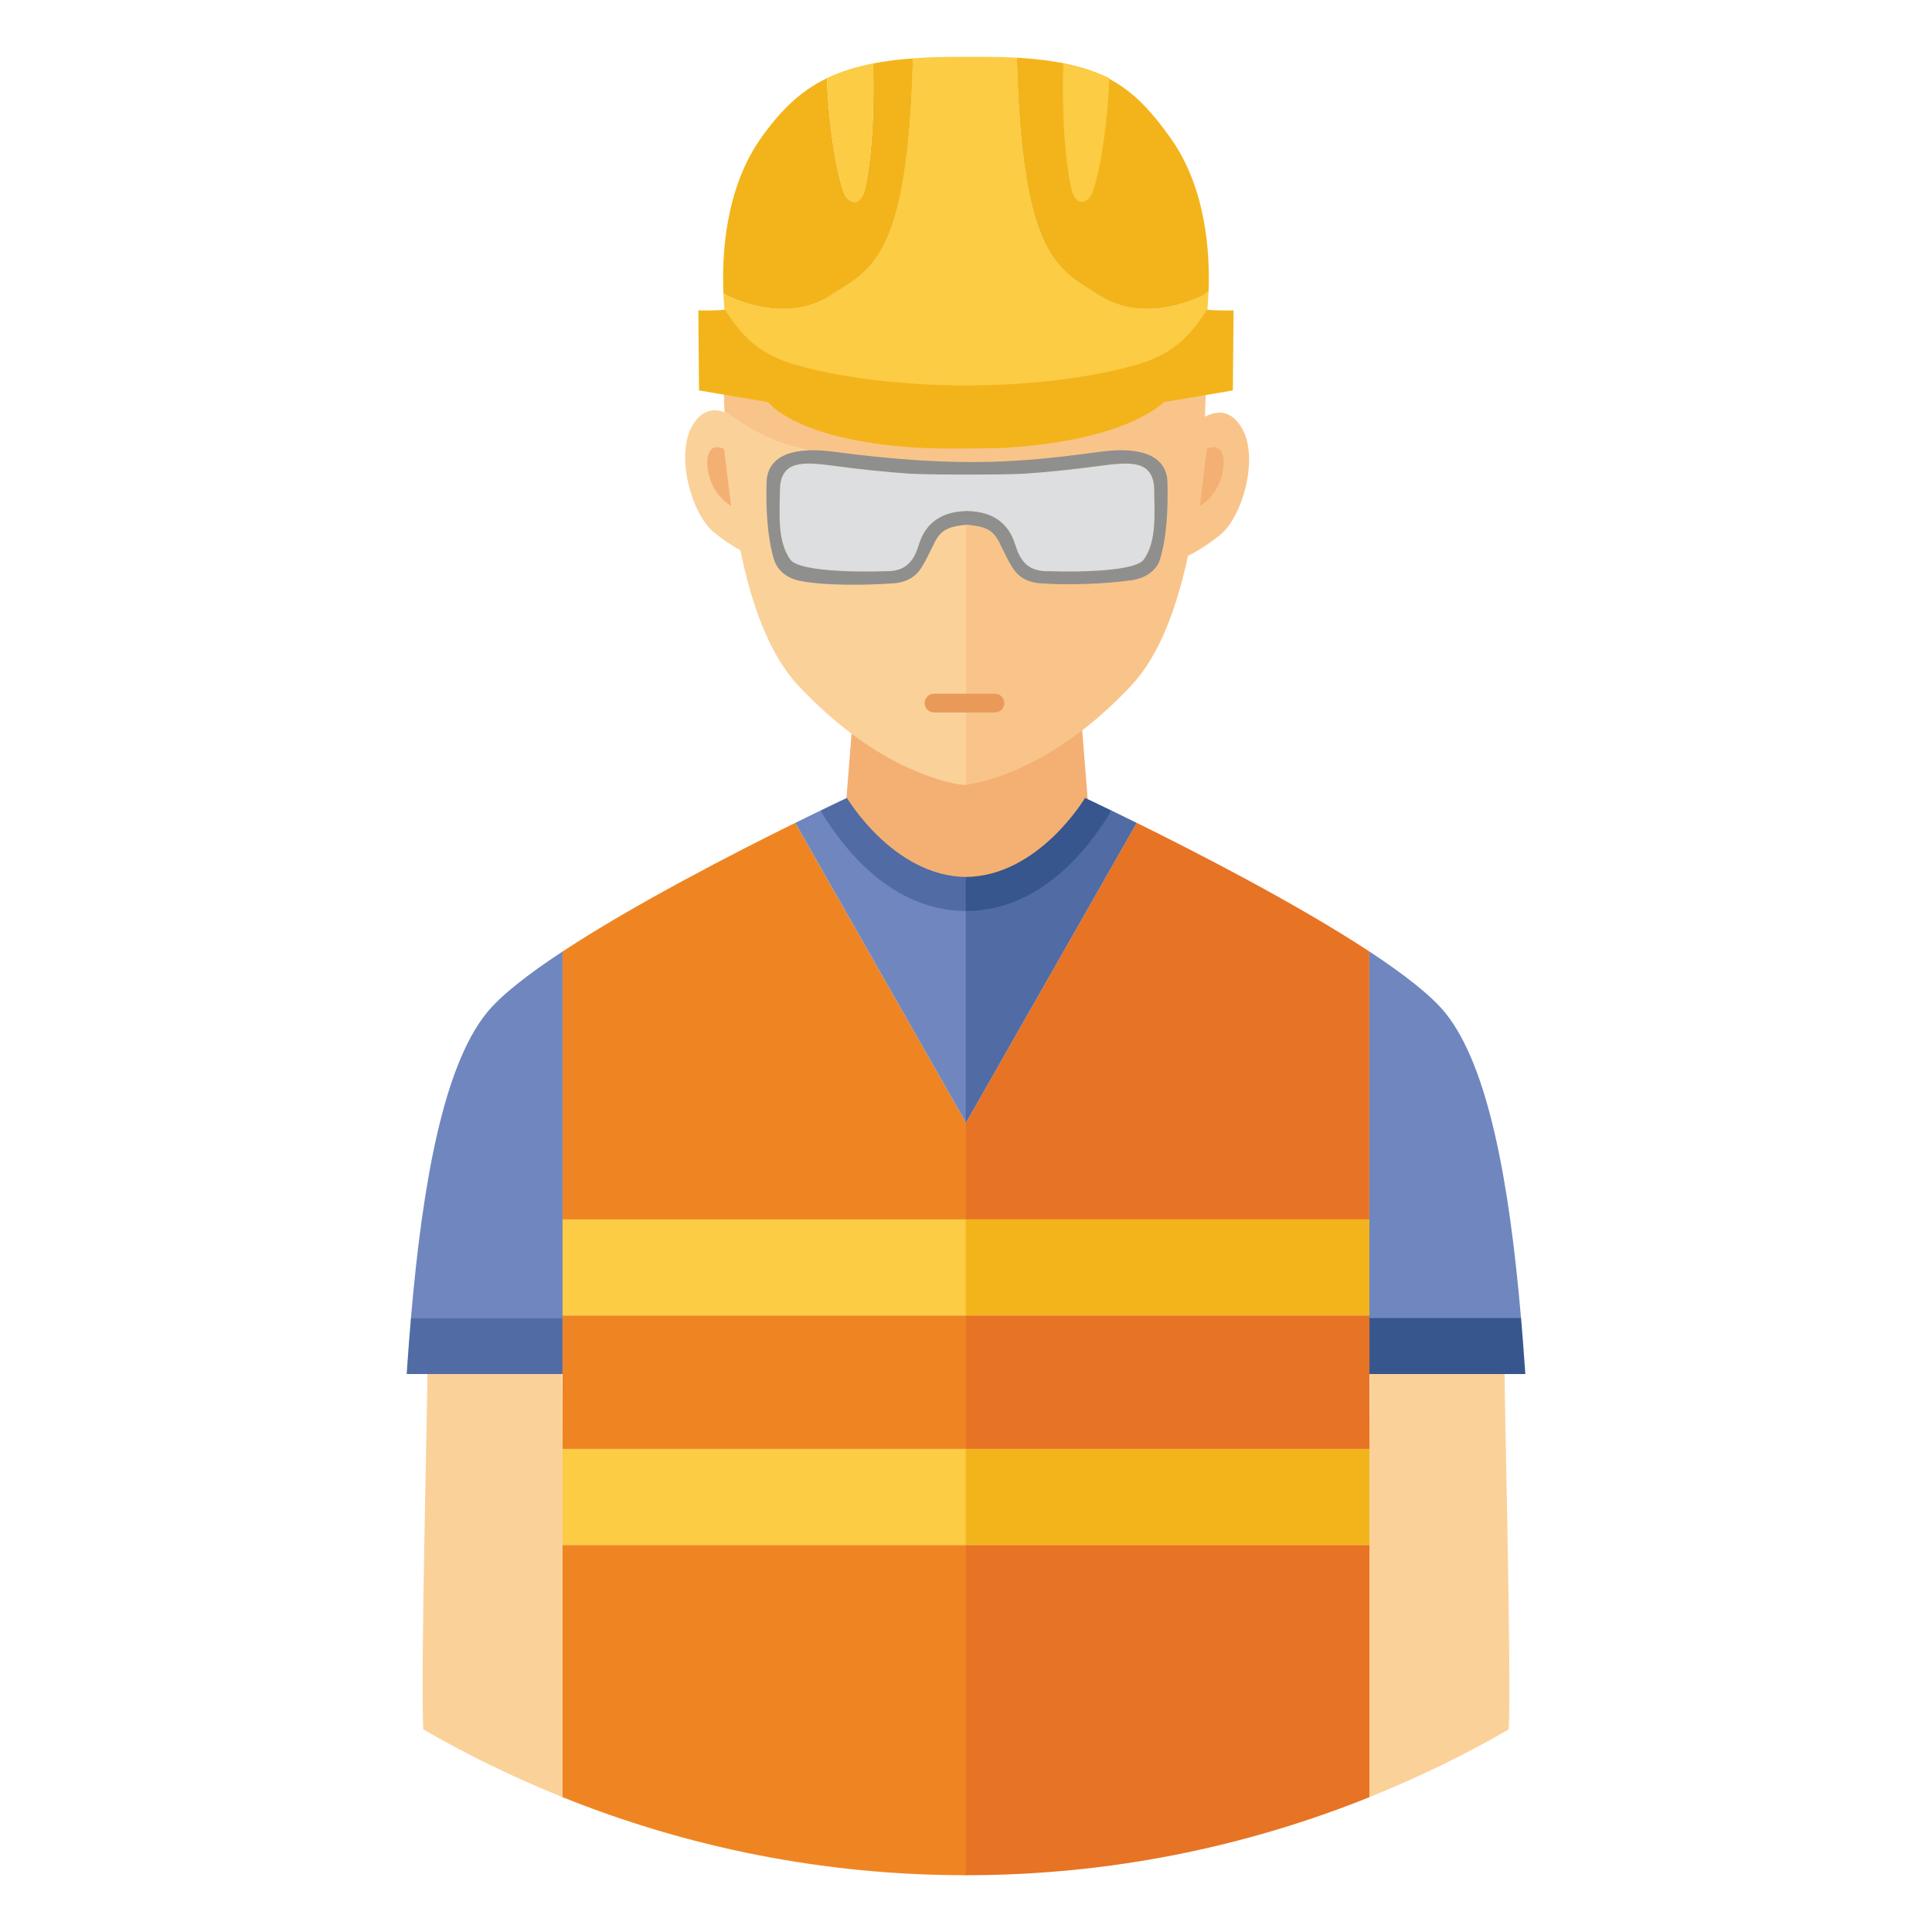 <?xml version="1.0" encoding="utf-8"?>
<!-- Generator: Adobe Illustrator 16.0.0, SVG Export Plug-In . SVG Version: 6.00 Build 0)  -->
<!DOCTYPE svg PUBLIC "-//W3C//DTD SVG 1.1//EN" "http://www.w3.org/Graphics/SVG/1.1/DTD/svg11.dtd">
<svg version="1.1" id="Layer_1" xmlns="http://www.w3.org/2000/svg" xmlns:xlink="http://www.w3.org/1999/xlink" x="0px" y="0px"
	 width="85px" height="85px" viewBox="0 0 85 85" enable-background="new 0 0 85 85" xml:space="preserve">
<g>
	<path fill="#F4B073" d="M47.992,36.874l-0.412-5.151l-4.93,0.407l-5.135-0.478l-0.41,5.152c0,0,1.854,2.389,5.494,2.434v0.004
		c0.018,0,0.033-0.002,0.053-0.002c0.018,0,0.033,0.002,0.051,0.002v-0.004C46.342,39.193,47.992,36.874,47.992,36.874
		L47.992,36.874z"/>
	<path fill="#FBD19A" d="M42.434,20.354c-3.057,0.207-5.977-0.274-7.691-0.756c-1.254-0.351-2.359-1.119-2.867-1.511
		c0,0.017,0,0.031,0,0.048c-0.441-0.166-1.006-0.148-1.439,0.638c-0.723,1.306,0,3.848,0.961,4.638
		c0.367,0.302,0.762,0.569,1.176,0.801c0.48,2.359,1.264,4.574,2.529,5.93c3.236,3.47,6.189,4.211,7.045,4.359
		c0.16,0.026,0.256,0.037,0.256,0.037s0.041-0.005,0.102-0.013V20.35L42.434,20.354z"/>
	<path fill="#F9C48A" d="M54.662,18.878c-0.508-0.918-1.188-0.79-1.65-0.544c0-0.003,0.059-1.623,0.064-2.282
		c-2.314,0.188-7.602,0.604-10.574,0.745c-1.066,0.05-1.838,0.064-2.061,0.021c-0.914-0.183-7.166-0.985-8.617-1.213
		c-0.002,0.679,0.008,1.526,0.049,2.485c0.508,0.391,1.613,1.159,2.867,1.51c1.717,0.48,4.637,0.962,7.691,0.756l0.07-0.004v14.176
		c0.582-0.076,3.805-0.652,7.287-4.384c1.219-1.305,1.99-3.416,2.479-5.689c0.328-0.165,0.854-0.464,1.434-0.938
		C54.662,22.724,55.383,20.183,54.662,18.878L54.662,18.878z"/>
	<path fill="#FBCC44" d="M48.375,13.005c-1.746-1.13-3.424-1.511-3.637-10.466c-0.271-0.016-0.539-0.026-0.811-0.033
		c-0.381-0.01-2.303-0.01-2.756,0.006c-0.354,0.012-0.688,0.032-1.01,0.057c-0.217,8.926-1.893,9.308-3.637,10.437
		c-2.068,1.338-4.604-0.034-4.604-0.034l-0.096-0.078c0.035,0.82,0.123,1.35,0.123,1.35s0.463,0.979,2.988,2.575
		c2.238,1.417,6.73,0.999,7.729,0.897c0.996,0.101,5.152,0.545,7.393-0.872c2.521-1.597,2.986-2.576,2.986-2.576
		s0.096-0.576,0.127-1.456l-0.195,0.159C52.979,12.971,50.443,14.343,48.375,13.005L48.375,13.005z"/>
	<path fill="#F3B41B" d="M51.502,6.076c-1.631-2.291-3.014-3.319-6.764-3.537c0.213,8.955,1.891,9.336,3.637,10.466
		c2.068,1.338,4.604-0.034,4.604-0.034l0.195-0.159C53.236,11.115,53.062,8.267,51.502,6.076z"/>
	<path fill="#F3B41B" d="M53.107,13.623c-0.617,0.927-1.287,1.905-3.092,2.421c-4.26,1.217-10.773,1.217-15.033,0
		c-1.805-0.516-2.475-1.494-3.092-2.421c-0.359,0.052-1.166,0.034-1.166,0.034l0.031,3.521l3.041,0.516c0,0,1.285,1.777,7.016,2.026
		c0.477,0.021,2.812,0.017,3.385-0.017c5.451-0.322,7.004-2.01,7.004-2.01l3.039-0.516l0.033-3.521
		C54.273,13.657,53.467,13.675,53.107,13.623L53.107,13.623z"/>
	<path fill="#DCDEE0" d="M48.369,20.497c-1.088,0.144-2.197,0.268-3.297,0.341c-0.832,0.055-4.221,0.055-5.053,0
		c-1.102-0.073-2.209-0.197-3.299-0.341c-1.332-0.176-2.398-0.29-2.41,1.075c-0.01,1.021-0.123,2.227,0.459,3.049
		c0.309,0.436,2.211,0.576,4.322,0.508c0.828-0.026,1.135-0.517,1.336-1.171c0.293-0.95,0.998-1.449,2.082-1.471v-0.009
		c0.014,0,0.021,0.004,0.035,0.005c0.014,0,0.021-0.005,0.035-0.005v0.009c1.082,0.021,1.789,0.521,2.082,1.471
		c0.203,0.654,0.506,1.145,1.334,1.171c2.113,0.067,4.016-0.072,4.324-0.508c0.584-0.822,0.469-2.027,0.459-3.049
		C50.77,20.207,49.701,20.321,48.369,20.497z"/>
	<path fill="#8F8F8E" d="M48.451,19.87c-3.219,0.427-5.998,0.771-11.812,0c-1.553-0.207-2.881,0.067-2.914,1.362
		c-0.029,1.165,0.029,2.385,0.326,3.379c0.096,0.316,0.393,0.809,1.189,0.954c1.152,0.21,2.84,0.184,4.051,0.101
		c0.658-0.045,1.041-0.342,1.271-0.727c0.748-1.249,0.527-1.733,1.98-1.853c1.455,0.119,1.234,0.604,1.98,1.853
		c0.23,0.385,0.613,0.682,1.271,0.727c1.211,0.083,2.816,0.028,3.979-0.137c0.832-0.117,1.17-0.602,1.264-0.917
		c0.297-0.994,0.357-2.213,0.328-3.379C51.332,19.938,50.004,19.664,48.451,19.87L48.451,19.87z M50.322,24.621
		c-0.311,0.436-2.211,0.576-4.324,0.509c-0.828-0.026-1.133-0.517-1.336-1.172c-0.291-0.949-0.998-1.449-2.082-1.471v-0.009
		c-0.012,0-0.021,0.004-0.035,0.004c-0.012,0-0.021-0.004-0.035-0.004v0.009c-1.082,0.021-1.789,0.521-2.082,1.471
		c-0.201,0.655-0.506,1.146-1.334,1.172c-2.111,0.067-4.016-0.073-4.324-0.509c-0.582-0.822-0.469-2.026-0.457-3.048
		c0.012-1.365,1.078-1.251,2.41-1.075c1.09,0.144,2.195,0.268,3.297,0.34c0.834,0.055,4.221,0.055,5.053,0
		c1.102-0.072,2.209-0.197,3.297-0.34c1.332-0.176,2.4-0.29,2.412,1.075C50.789,22.595,50.904,23.799,50.322,24.621z"/>
	<path fill="#F4B073" d="M31.857,19.754l0.309,2.507c0,0-0.875-0.464-1.031-1.632C31.041,19.928,31.289,19.478,31.857,19.754
		L31.857,19.754z M53.096,19.754l-0.309,2.507c0,0,0.875-0.464,1.029-1.632C53.91,19.928,53.662,19.478,53.096,19.754z"/>
	<path fill="#E99A59" d="M43.773,31.345h-2.68c-0.229,0-0.412-0.185-0.412-0.412s0.186-0.413,0.412-0.413h2.68
		c0.229,0,0.412,0.186,0.412,0.413C44.188,31.16,44.002,31.345,43.773,31.345z"/>
	<g>
		<path fill="#EF8522" d="M42.508,67.972H24.75v11.096c5.486,2.206,11.471,3.434,17.746,3.434c0.004,0,0.008-0.001,0.012-0.001
			V67.972z M24.75,57.875h17.758v5.873H24.75V57.875z M42.508,49.408l-7.521-13.206c-2.646,1.306-7.059,3.57-10.236,5.66v11.787
			h17.758V49.408z"/>
		<path fill="#FBCC44" d="M24.75,53.649h17.758v4.226H24.75V53.649z M24.75,63.748h17.758v4.224H24.75V63.748z"/>
		<path fill="#7086BF" d="M42.508,39.48c-0.02,0.002-0.033,0.007-0.055,0.009c-1.037-0.458-5.799-2.939-6.361-3.825
			c-0.369,0.178-0.736,0.357-1.104,0.539l7.52,13.207V39.48z"/>
		<path fill="#516BA5" d="M42.508,38.583c-3.207-0.03-5.246-3.479-5.246-3.479s-0.443,0.207-1.17,0.56
			c0.619,0.975,2.721,4.402,6.416,4.418V38.583z"/>
		<path fill="#FBD19A" d="M18.812,60.091c0,1.39-0.311,13.548-0.191,15.995c1.957,1.135,4.008,2.128,6.131,2.98V63.748l-0.016-3.71
			L18.812,60.091z"/>
		<path fill="#7086BF" d="M24.75,57.875V41.862c-1.5,0.987-2.727,1.935-3.355,2.722c-1.877,2.347-2.805,7.439-3.314,13.394h6.672
			v-0.103H24.75z"/>
		<path fill="#516BA5" d="M24.75,57.977h-6.67c-0.07,0.824-0.133,1.648-0.188,2.475h6.857V57.977L24.75,57.977z"/>
	</g>
	<g>
		<path fill="#E77324" d="M42.49,67.972h17.758v11.096c-5.486,2.206-11.471,3.434-17.746,3.434c-0.004,0-0.008-0.001-0.012-0.001
			V67.972z M42.49,57.875h17.758v5.873H42.49V57.875z M42.49,49.408l7.521-13.206c2.646,1.306,7.059,3.57,10.234,5.66v11.787H42.49
			V49.408L42.49,49.408z"/>
		<path fill="#F3B41B" d="M42.49,53.649h17.758v4.226H42.49V53.649z M42.49,63.748h17.758v4.224H42.49V63.748z"/>
		<path fill="#516BA5" d="M42.49,39.48c0.02,0.002,0.035,0.007,0.055,0.009c1.039-0.458,5.799-2.939,6.363-3.825
			c0.318,0.153,0.686,0.333,1.104,0.539L42.49,49.41V39.48z"/>
		<path fill="#36568D" d="M42.49,38.583c3.207-0.03,5.248-3.479,5.248-3.479s0.441,0.207,1.17,0.56
			c-0.621,0.975-2.721,4.402-6.418,4.418V38.583z"/>
		<path fill="#FBD19A" d="M66.189,60.091c0,1.39,0.309,13.548,0.189,15.995c-1.957,1.135-4.01,2.128-6.131,2.98V63.748l0.016-3.71
			L66.189,60.091L66.189,60.091z"/>
		<path fill="#7086BF" d="M60.248,57.875V41.862c1.5,0.987,2.729,1.935,3.357,2.722c1.877,2.347,2.803,7.439,3.312,13.394h-6.672
			v-0.103H60.248z"/>
		<path fill="#36568D" d="M60.248,57.977h6.672c0.068,0.812,0.131,1.636,0.188,2.475h-6.859V57.977L60.248,57.977z"/>
	</g>
	<g>
		<path fill="#F3B41B" d="M38.412,2.791c0.035,1.219,0.041,3.541-0.328,5.391c-0.209,1.043-0.797,0.739-0.965,0.264
			c-0.463-1.31-0.711-3.844-0.734-5.008c-1.174,0.566-2.031,1.412-2.889,2.613c-1.592,2.236-1.74,5.162-1.668,6.842l0.096,0.078
			c0,0,2.535,1.373,4.604,0.035c1.744-1.129,3.42-1.512,3.637-10.438C39.52,2.615,38.939,2.689,38.412,2.791L38.412,2.791z"/>
		<path fill="#FBCC44" d="M38.084,8.181c0.369-1.851,0.363-4.172,0.328-5.39c-0.781,0.149-1.443,0.363-2.027,0.645
			c0.023,1.165,0.271,3.699,0.734,5.008C37.287,8.92,37.875,9.225,38.084,8.181L38.084,8.181z M47.107,8.181
			c-0.371-1.851-0.365-4.172-0.328-5.39c0.779,0.149,1.439,0.363,2.025,0.645c-0.023,1.165-0.271,3.699-0.732,5.008
			C47.902,8.92,47.314,9.225,47.107,8.181z"/>
	</g>
</g>
</svg>
